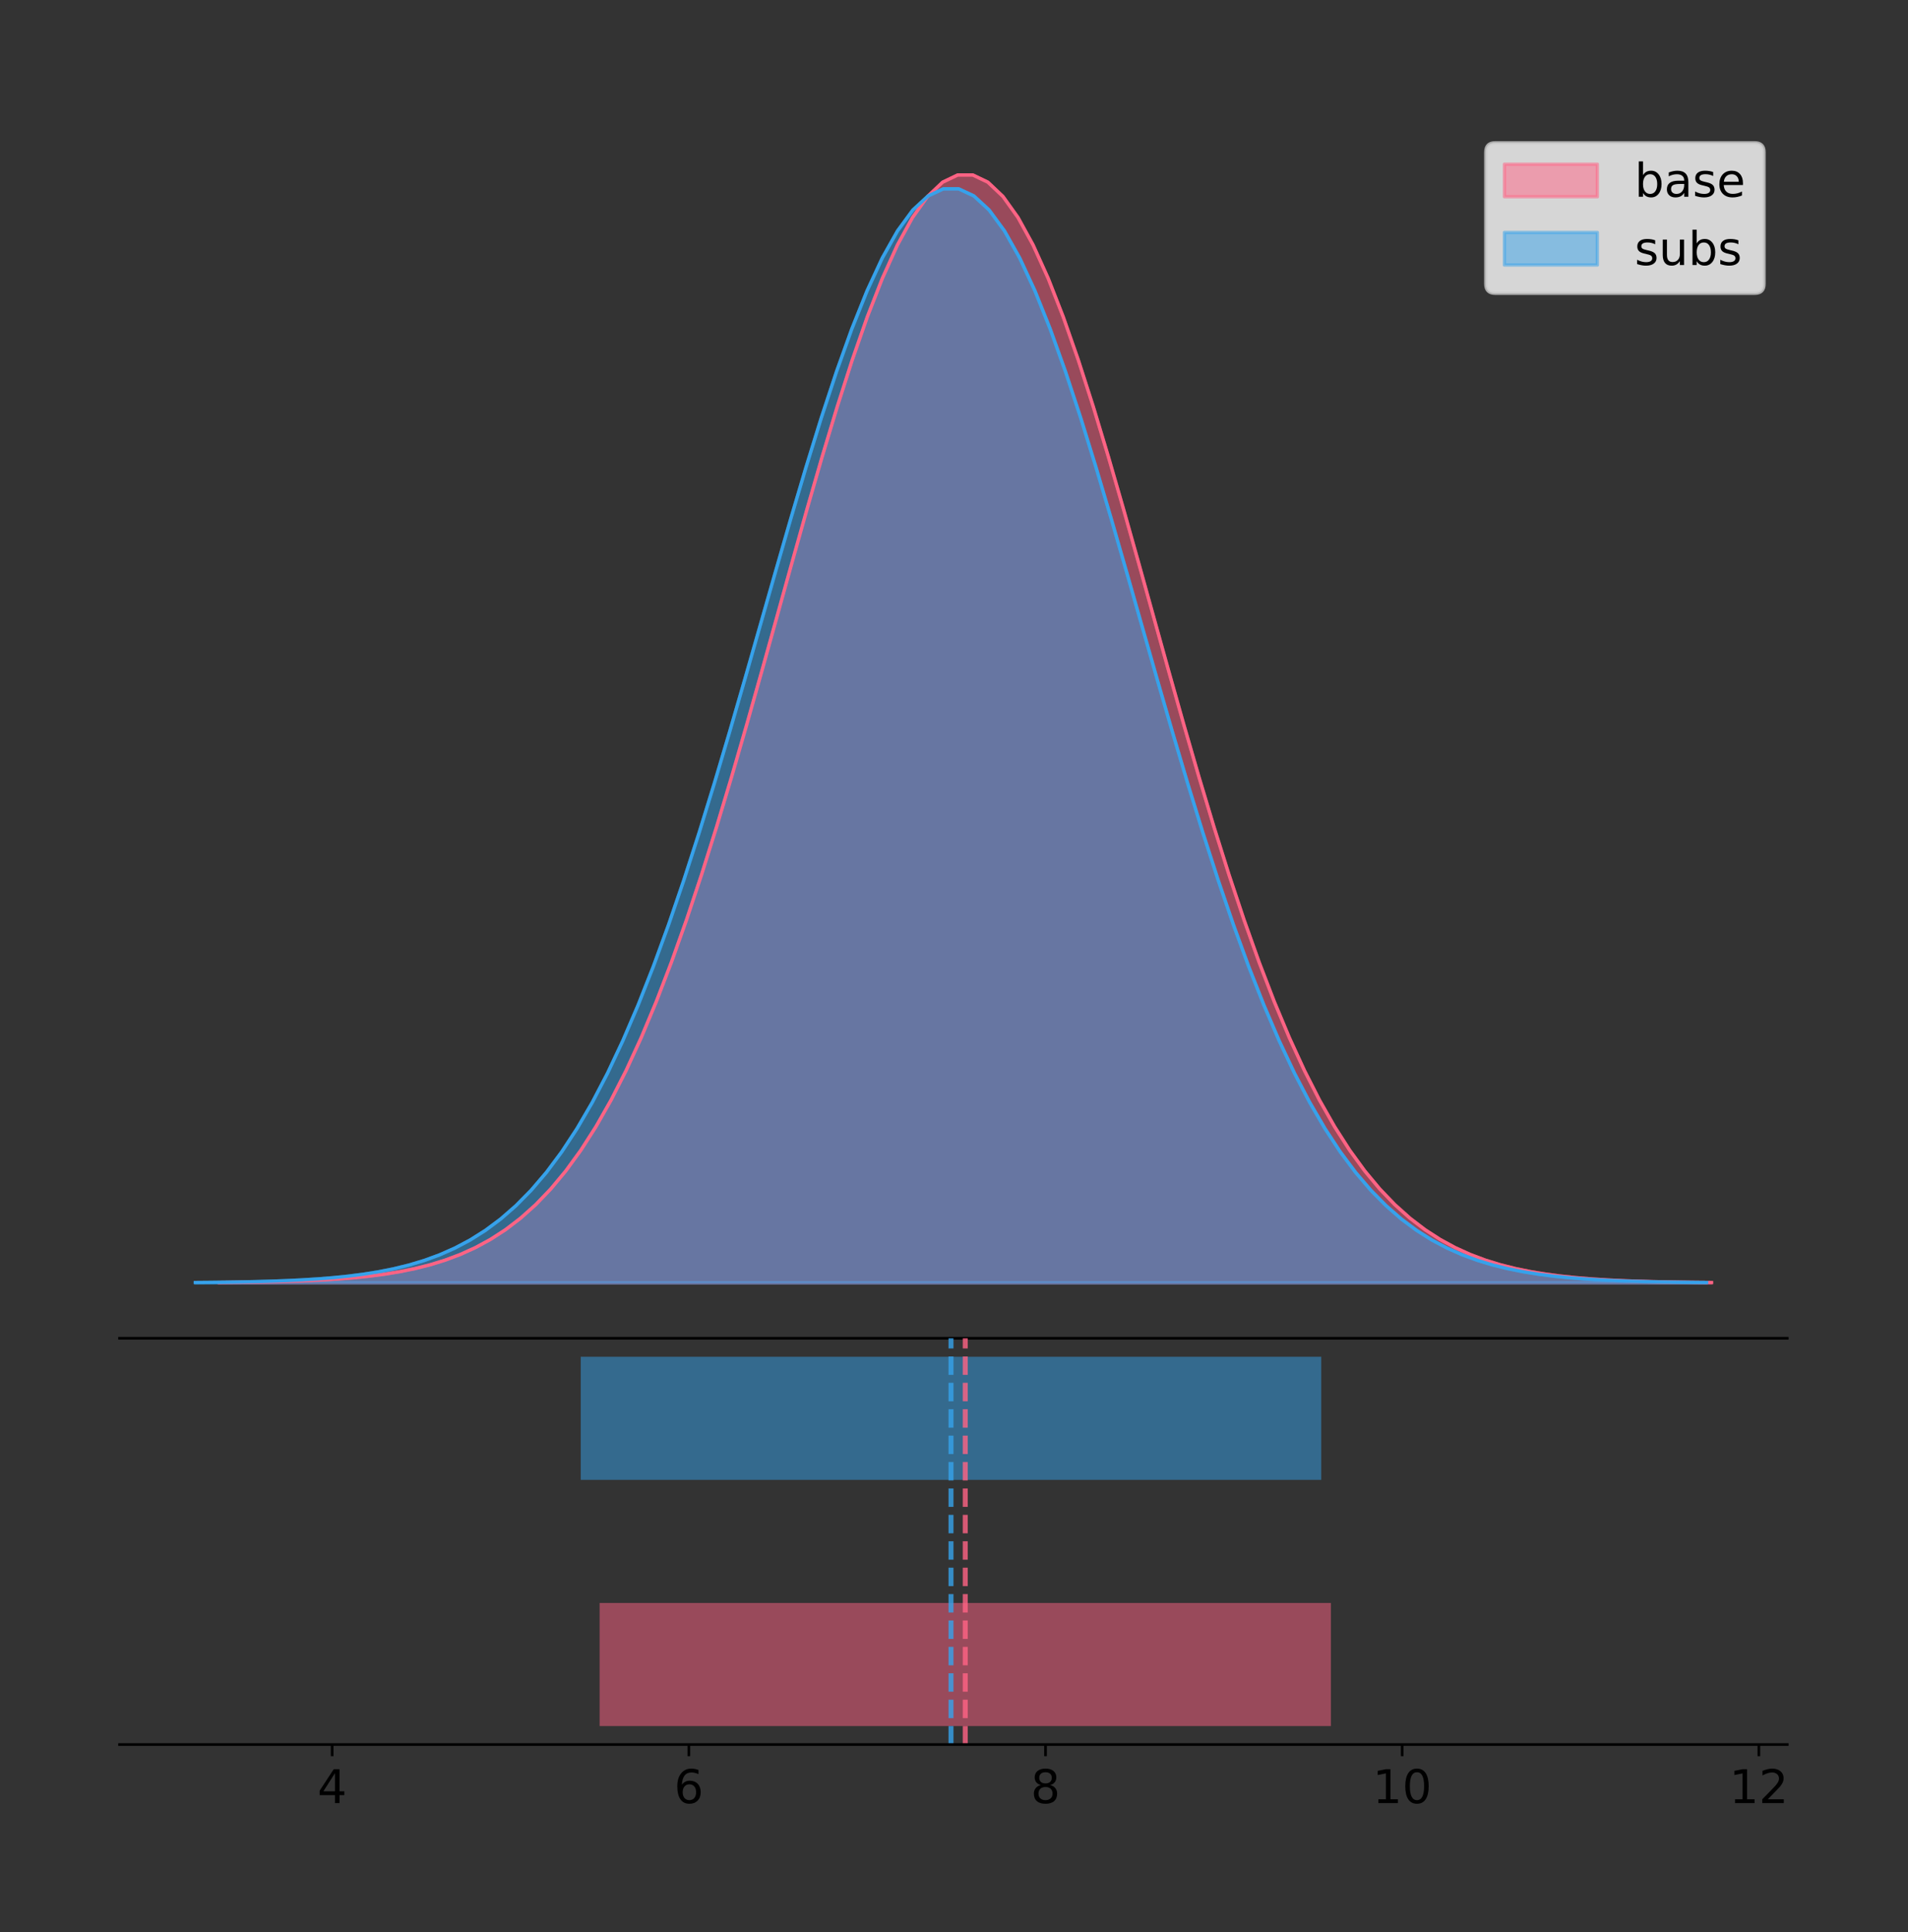 <?xml version="1.0" encoding="utf-8" standalone="no"?>
<!DOCTYPE svg PUBLIC "-//W3C//DTD SVG 1.1//EN"
  "http://www.w3.org/Graphics/SVG/1.1/DTD/svg11.dtd">
<!-- Created with matplotlib (https://matplotlib.org/) -->
<svg height="581.789pt" version="1.1" viewBox="0 0 574.558 581.789" width="574.558pt" xmlns="http://www.w3.org/2000/svg" xmlns:xlink="http://www.w3.org/1999/xlink">
 <rect x="0" y="0" width="574.558" height="581.789" fill="#333333" stroke="none"/>
 <defs>
  <style type="text/css">
*{stroke-linecap:butt;stroke-linejoin:round;}
  </style>
 </defs>
 <g id="figure_1">
  <g id="patch_1">
   <path d="M 0 581.789 
L 574.558 581.789 
L 574.558 0 
L 0 0 
z
" style="fill:none;"/>
  </g>
  <g id="axes_1">
   <g id="patch_2">
    <path d="M 36 402.93 
L 538.2 402.93 
L 538.2 36 
L 36 36 
z
" style="fill:none;"/>
   </g>
   <g id="PolyCollection_1">
    <defs>
     <path d="M 65.967 -195.538 
L 65.967 -195.65 
L 70.507 -195.692 
L 75.046 -195.749 
L 79.585 -195.825 
L 84.125 -195.925 
L 88.664 -196.058 
L 93.204 -196.23 
L 97.743 -196.455 
L 102.283 -196.744 
L 106.822 -197.115 
L 111.362 -197.585 
L 115.901 -198.179 
L 120.441 -198.923 
L 124.98 -199.848 
L 129.519 -200.99 
L 134.059 -202.39 
L 138.598 -204.093 
L 143.138 -206.151 
L 147.677 -208.617 
L 152.217 -211.552 
L 156.756 -215.017 
L 161.296 -219.078 
L 165.835 -223.801 
L 170.374 -229.25 
L 174.914 -235.488 
L 179.453 -242.572 
L 183.993 -250.552 
L 188.532 -259.468 
L 193.072 -269.344 
L 197.611 -280.192 
L 202.151 -292.002 
L 206.69 -304.744 
L 211.23 -318.365 
L 215.769 -332.786 
L 220.308 -347.901 
L 224.848 -363.58 
L 229.387 -379.667 
L 233.927 -395.98 
L 238.466 -412.318 
L 243.006 -428.462 
L 247.545 -444.18 
L 252.085 -459.23 
L 256.624 -473.372 
L 261.163 -486.366 
L 265.703 -497.987 
L 270.242 -508.025 
L 274.782 -516.294 
L 279.321 -522.64 
L 283.861 -526.94 
L 288.4 -529.111 
L 292.94 -529.111 
L 297.479 -526.94 
L 302.019 -522.64 
L 306.558 -516.294 
L 311.097 -508.025 
L 315.637 -497.987 
L 320.176 -486.366 
L 324.716 -473.372 
L 329.255 -459.23 
L 333.795 -444.18 
L 338.334 -428.462 
L 342.874 -412.318 
L 347.413 -395.98 
L 351.952 -379.667 
L 356.492 -363.58 
L 361.031 -347.901 
L 365.571 -332.786 
L 370.11 -318.365 
L 374.65 -304.744 
L 379.189 -292.002 
L 383.729 -280.192 
L 388.268 -269.344 
L 392.808 -259.468 
L 397.347 -250.552 
L 401.886 -242.572 
L 406.426 -235.488 
L 410.965 -229.25 
L 415.505 -223.801 
L 420.044 -219.078 
L 424.584 -215.017 
L 429.123 -211.552 
L 433.663 -208.617 
L 438.202 -206.151 
L 442.742 -204.093 
L 447.281 -202.39 
L 451.82 -200.99 
L 456.36 -199.848 
L 460.899 -198.923 
L 465.439 -198.179 
L 469.978 -197.585 
L 474.518 -197.115 
L 479.057 -196.744 
L 483.597 -196.455 
L 488.136 -196.23 
L 492.675 -196.058 
L 497.215 -195.925 
L 501.754 -195.825 
L 506.294 -195.749 
L 510.833 -195.692 
L 515.373 -195.65 
L 515.373 -195.538 
L 515.373 -195.538 
L 510.833 -195.538 
L 506.294 -195.538 
L 501.754 -195.538 
L 497.215 -195.538 
L 492.675 -195.538 
L 488.136 -195.538 
L 483.597 -195.538 
L 479.057 -195.538 
L 474.518 -195.538 
L 469.978 -195.538 
L 465.439 -195.538 
L 460.899 -195.538 
L 456.36 -195.538 
L 451.82 -195.538 
L 447.281 -195.538 
L 442.742 -195.538 
L 438.202 -195.538 
L 433.663 -195.538 
L 429.123 -195.538 
L 424.584 -195.538 
L 420.044 -195.538 
L 415.505 -195.538 
L 410.965 -195.538 
L 406.426 -195.538 
L 401.886 -195.538 
L 397.347 -195.538 
L 392.808 -195.538 
L 388.268 -195.538 
L 383.729 -195.538 
L 379.189 -195.538 
L 374.65 -195.538 
L 370.11 -195.538 
L 365.571 -195.538 
L 361.031 -195.538 
L 356.492 -195.538 
L 351.952 -195.538 
L 347.413 -195.538 
L 342.874 -195.538 
L 338.334 -195.538 
L 333.795 -195.538 
L 329.255 -195.538 
L 324.716 -195.538 
L 320.176 -195.538 
L 315.637 -195.538 
L 311.097 -195.538 
L 306.558 -195.538 
L 302.019 -195.538 
L 297.479 -195.538 
L 292.94 -195.538 
L 288.4 -195.538 
L 283.861 -195.538 
L 279.321 -195.538 
L 274.782 -195.538 
L 270.242 -195.538 
L 265.703 -195.538 
L 261.163 -195.538 
L 256.624 -195.538 
L 252.085 -195.538 
L 247.545 -195.538 
L 243.006 -195.538 
L 238.466 -195.538 
L 233.927 -195.538 
L 229.387 -195.538 
L 224.848 -195.538 
L 220.308 -195.538 
L 215.769 -195.538 
L 211.23 -195.538 
L 206.69 -195.538 
L 202.151 -195.538 
L 197.611 -195.538 
L 193.072 -195.538 
L 188.532 -195.538 
L 183.993 -195.538 
L 179.453 -195.538 
L 174.914 -195.538 
L 170.374 -195.538 
L 165.835 -195.538 
L 161.296 -195.538 
L 156.756 -195.538 
L 152.217 -195.538 
L 147.677 -195.538 
L 143.138 -195.538 
L 138.598 -195.538 
L 134.059 -195.538 
L 129.519 -195.538 
L 124.98 -195.538 
L 120.441 -195.538 
L 115.901 -195.538 
L 111.362 -195.538 
L 106.822 -195.538 
L 102.283 -195.538 
L 97.743 -195.538 
L 93.204 -195.538 
L 88.664 -195.538 
L 84.125 -195.538 
L 79.585 -195.538 
L 75.046 -195.538 
L 70.507 -195.538 
L 65.967 -195.538 
z
" id="me41aaa91a2" style="stroke:#ff6384;stroke-opacity:0.5;"/>
    </defs>
    <g clip-path="url(#pa8bc8d68ef)">
     <use style="fill:#ff6384;fill-opacity:0.5;stroke:#ff6384;stroke-opacity:0.5;" x="0" xlink:href="#me41aaa91a2" y="581.789"/>
    </g>
   </g>
   <g id="PolyCollection_2">
    <defs>
     <path d="M 58.827 -195.538 
L 58.827 -195.649 
L 63.424 -195.69 
L 68.021 -195.746 
L 72.618 -195.821 
L 77.215 -195.92 
L 81.812 -196.051 
L 86.409 -196.222 
L 91.006 -196.444 
L 95.602 -196.729 
L 100.199 -197.095 
L 104.796 -197.56 
L 109.393 -198.146 
L 113.99 -198.881 
L 118.587 -199.794 
L 123.184 -200.922 
L 127.781 -202.304 
L 132.378 -203.986 
L 136.975 -206.018 
L 141.571 -208.454 
L 146.168 -211.351 
L 150.765 -214.774 
L 155.362 -218.784 
L 159.959 -223.447 
L 164.556 -228.829 
L 169.153 -234.989 
L 173.75 -241.985 
L 178.347 -249.865 
L 182.943 -258.669 
L 187.54 -268.422 
L 192.137 -279.134 
L 196.734 -290.797 
L 201.331 -303.38 
L 205.928 -316.83 
L 210.525 -331.071 
L 215.122 -345.997 
L 219.719 -361.481 
L 224.316 -377.366 
L 228.912 -393.475 
L 233.509 -409.609 
L 238.106 -425.552 
L 242.703 -441.073 
L 247.3 -455.935 
L 251.897 -469.9 
L 256.494 -482.732 
L 261.091 -494.207 
L 265.688 -504.12 
L 270.284 -512.286 
L 274.881 -518.552 
L 279.478 -522.798 
L 284.075 -524.942 
L 288.672 -524.942 
L 293.269 -522.798 
L 297.866 -518.552 
L 302.463 -512.286 
L 307.06 -504.12 
L 311.657 -494.207 
L 316.253 -482.732 
L 320.85 -469.9 
L 325.447 -455.935 
L 330.044 -441.073 
L 334.641 -425.552 
L 339.238 -409.609 
L 343.835 -393.475 
L 348.432 -377.366 
L 353.029 -361.481 
L 357.626 -345.997 
L 362.222 -331.071 
L 366.819 -316.83 
L 371.416 -303.38 
L 376.013 -290.797 
L 380.61 -279.134 
L 385.207 -268.422 
L 389.804 -258.669 
L 394.401 -249.865 
L 398.998 -241.985 
L 403.594 -234.989 
L 408.191 -228.829 
L 412.788 -223.447 
L 417.385 -218.784 
L 421.982 -214.774 
L 426.579 -211.351 
L 431.176 -208.454 
L 435.773 -206.018 
L 440.37 -203.986 
L 444.967 -202.304 
L 449.563 -200.922 
L 454.16 -199.794 
L 458.757 -198.881 
L 463.354 -198.146 
L 467.951 -197.56 
L 472.548 -197.095 
L 477.145 -196.729 
L 481.742 -196.444 
L 486.339 -196.222 
L 490.936 -196.051 
L 495.532 -195.92 
L 500.129 -195.821 
L 504.726 -195.746 
L 509.323 -195.69 
L 513.92 -195.649 
L 513.92 -195.538 
L 513.92 -195.538 
L 509.323 -195.538 
L 504.726 -195.538 
L 500.129 -195.538 
L 495.532 -195.538 
L 490.936 -195.538 
L 486.339 -195.538 
L 481.742 -195.538 
L 477.145 -195.538 
L 472.548 -195.538 
L 467.951 -195.538 
L 463.354 -195.538 
L 458.757 -195.538 
L 454.16 -195.538 
L 449.563 -195.538 
L 444.967 -195.538 
L 440.37 -195.538 
L 435.773 -195.538 
L 431.176 -195.538 
L 426.579 -195.538 
L 421.982 -195.538 
L 417.385 -195.538 
L 412.788 -195.538 
L 408.191 -195.538 
L 403.594 -195.538 
L 398.998 -195.538 
L 394.401 -195.538 
L 389.804 -195.538 
L 385.207 -195.538 
L 380.61 -195.538 
L 376.013 -195.538 
L 371.416 -195.538 
L 366.819 -195.538 
L 362.222 -195.538 
L 357.626 -195.538 
L 353.029 -195.538 
L 348.432 -195.538 
L 343.835 -195.538 
L 339.238 -195.538 
L 334.641 -195.538 
L 330.044 -195.538 
L 325.447 -195.538 
L 320.85 -195.538 
L 316.253 -195.538 
L 311.657 -195.538 
L 307.06 -195.538 
L 302.463 -195.538 
L 297.866 -195.538 
L 293.269 -195.538 
L 288.672 -195.538 
L 284.075 -195.538 
L 279.478 -195.538 
L 274.881 -195.538 
L 270.284 -195.538 
L 265.688 -195.538 
L 261.091 -195.538 
L 256.494 -195.538 
L 251.897 -195.538 
L 247.3 -195.538 
L 242.703 -195.538 
L 238.106 -195.538 
L 233.509 -195.538 
L 228.912 -195.538 
L 224.316 -195.538 
L 219.719 -195.538 
L 215.122 -195.538 
L 210.525 -195.538 
L 205.928 -195.538 
L 201.331 -195.538 
L 196.734 -195.538 
L 192.137 -195.538 
L 187.54 -195.538 
L 182.943 -195.538 
L 178.347 -195.538 
L 173.75 -195.538 
L 169.153 -195.538 
L 164.556 -195.538 
L 159.959 -195.538 
L 155.362 -195.538 
L 150.765 -195.538 
L 146.168 -195.538 
L 141.571 -195.538 
L 136.975 -195.538 
L 132.378 -195.538 
L 127.781 -195.538 
L 123.184 -195.538 
L 118.587 -195.538 
L 113.99 -195.538 
L 109.393 -195.538 
L 104.796 -195.538 
L 100.199 -195.538 
L 95.602 -195.538 
L 91.006 -195.538 
L 86.409 -195.538 
L 81.812 -195.538 
L 77.215 -195.538 
L 72.618 -195.538 
L 68.021 -195.538 
L 63.424 -195.538 
L 58.827 -195.538 
z
" id="me6fffd4c8d" style="stroke:#36a2eb;stroke-opacity:0.5;"/>
    </defs>
    <g clip-path="url(#pa8bc8d68ef)">
     <use style="fill:#36a2eb;fill-opacity:0.5;stroke:#36a2eb;stroke-opacity:0.5;" x="0" xlink:href="#me6fffd4c8d" y="581.789"/>
    </g>
   </g>
   <g id="line2d_1">
    <path clip-path="url(#pa8bc8d68ef)" d="M 65.967 386.139 
L 70.507 386.097 
L 75.046 386.04 
L 79.585 385.965 
L 84.125 385.864 
L 88.664 385.732 
L 93.204 385.559 
L 97.743 385.334 
L 102.283 385.045 
L 106.822 384.675 
L 111.362 384.204 
L 115.901 383.61 
L 120.441 382.867 
L 124.98 381.941 
L 129.519 380.799 
L 134.059 379.399 
L 138.598 377.696 
L 143.138 375.639 
L 147.677 373.172 
L 152.217 370.238 
L 156.756 366.772 
L 161.296 362.711 
L 165.835 357.989 
L 170.374 352.539 
L 174.914 346.301 
L 179.453 339.217 
L 183.993 331.237 
L 188.532 322.322 
L 193.072 312.445 
L 197.611 301.597 
L 202.151 289.787 
L 206.69 277.045 
L 211.23 263.424 
L 215.769 249.004 
L 220.308 233.888 
L 224.848 218.209 
L 229.387 202.123 
L 233.927 185.809 
L 238.466 169.471 
L 243.006 153.327 
L 247.545 137.61 
L 252.085 122.559 
L 256.624 108.418 
L 261.163 95.423 
L 265.703 83.803 
L 270.242 73.765 
L 274.782 65.495 
L 279.321 59.15 
L 283.861 54.85 
L 288.4 52.679 
L 292.94 52.679 
L 297.479 54.85 
L 302.019 59.15 
L 306.558 65.495 
L 311.097 73.765 
L 315.637 83.803 
L 320.176 95.423 
L 324.716 108.418 
L 329.255 122.559 
L 333.795 137.61 
L 338.334 153.327 
L 342.874 169.471 
L 347.413 185.809 
L 351.952 202.123 
L 356.492 218.209 
L 361.031 233.888 
L 365.571 249.004 
L 370.11 263.424 
L 374.65 277.045 
L 379.189 289.787 
L 383.729 301.597 
L 388.268 312.445 
L 392.808 322.322 
L 397.347 331.237 
L 401.886 339.217 
L 406.426 346.301 
L 410.965 352.539 
L 415.505 357.989 
L 420.044 362.711 
L 424.584 366.772 
L 429.123 370.238 
L 433.663 373.172 
L 438.202 375.639 
L 442.742 377.696 
L 447.281 379.399 
L 451.82 380.799 
L 456.36 381.941 
L 460.899 382.867 
L 465.439 383.61 
L 469.978 384.204 
L 474.518 384.675 
L 479.057 385.045 
L 483.597 385.334 
L 488.136 385.559 
L 492.675 385.732 
L 497.215 385.864 
L 501.754 385.965 
L 506.294 386.04 
L 510.833 386.097 
L 515.373 386.139 
" style="fill:none;stroke:#ff6384;stroke-linecap:square;"/>
   </g>
   <g id="line2d_2">
    <path clip-path="url(#pa8bc8d68ef)" d="M 58.827 386.141 
L 63.424 386.099 
L 68.021 386.043 
L 72.618 385.968 
L 77.215 385.869 
L 81.812 385.738 
L 86.409 385.568 
L 91.006 385.346 
L 95.602 385.06 
L 100.199 384.694 
L 104.796 384.23 
L 109.393 383.643 
L 113.99 382.909 
L 118.587 381.995 
L 123.184 380.867 
L 127.781 379.485 
L 132.378 377.803 
L 136.975 375.771 
L 141.571 373.336 
L 146.168 370.438 
L 150.765 367.016 
L 155.362 363.005 
L 159.959 358.342 
L 164.556 352.961 
L 169.153 346.801 
L 173.75 339.805 
L 178.347 331.924 
L 182.943 323.121 
L 187.54 313.367 
L 192.137 302.655 
L 196.734 290.993 
L 201.331 278.41 
L 205.928 264.959 
L 210.525 250.719 
L 215.122 235.792 
L 219.719 220.309 
L 224.316 204.423 
L 228.912 188.314 
L 233.509 172.18 
L 238.106 156.238 
L 242.703 140.717 
L 247.3 125.854 
L 251.897 111.89 
L 256.494 99.058 
L 261.091 87.582 
L 265.688 77.67 
L 270.284 69.504 
L 274.881 63.237 
L 279.478 58.991 
L 284.075 56.847 
L 288.672 56.847 
L 293.269 58.991 
L 297.866 63.237 
L 302.463 69.504 
L 307.06 77.67 
L 311.657 87.582 
L 316.253 99.058 
L 320.85 111.89 
L 325.447 125.854 
L 330.044 140.717 
L 334.641 156.238 
L 339.238 172.18 
L 343.835 188.314 
L 348.432 204.423 
L 353.029 220.309 
L 357.626 235.792 
L 362.222 250.719 
L 366.819 264.959 
L 371.416 278.41 
L 376.013 290.993 
L 380.61 302.655 
L 385.207 313.367 
L 389.804 323.121 
L 394.401 331.924 
L 398.998 339.805 
L 403.594 346.801 
L 408.191 352.961 
L 412.788 358.342 
L 417.385 363.005 
L 421.982 367.016 
L 426.579 370.438 
L 431.176 373.336 
L 435.773 375.771 
L 440.37 377.803 
L 444.967 379.485 
L 449.563 380.867 
L 454.16 381.995 
L 458.757 382.909 
L 463.354 383.643 
L 467.951 384.23 
L 472.548 384.694 
L 477.145 385.06 
L 481.742 385.346 
L 486.339 385.568 
L 490.936 385.738 
L 495.532 385.869 
L 500.129 385.968 
L 504.726 386.043 
L 509.323 386.099 
L 513.92 386.141 
" style="fill:none;stroke:#36a2eb;stroke-linecap:square;"/>
   </g>
   <g id="patch_3">
    <path d="M 36 402.93 
L 538.2 402.93 
" style="fill:none;stroke:#000000;stroke-linecap:square;stroke-linejoin:miter;stroke-width:0.8;"/>
   </g>
   <g id="legend_1">
    <g id="patch_4">
     <path d="M 450.225 88.299 
L 528.4 88.299 
Q 531.2 88.299 531.2 85.499 
L 531.2 45.8 
Q 531.2 43 528.4 43 
L 450.225 43 
Q 447.425 43 447.425 45.8 
L 447.425 85.499 
Q 447.425 88.299 450.225 88.299 
z
" style="fill:#ffffff;opacity:0.8;stroke:#cccccc;stroke-linejoin:miter;"/>
    </g>
    <g id="patch_5">
     <path d="M 453.025 59.238 
L 481.025 59.238 
L 481.025 49.438 
L 453.025 49.438 
z
" style="fill:#ff6384;opacity:0.5;stroke:#ff6384;stroke-linejoin:miter;"/>
    </g>
    <g id="text_1">
     <!-- base -->
     <defs>
      <path d="M 48.688 27.297 
Q 48.688 37.203 44.609 42.844 
Q 40.531 48.484 33.406 48.484 
Q 26.266 48.484 22.188 42.844 
Q 18.109 37.203 18.109 27.297 
Q 18.109 17.391 22.188 11.75 
Q 26.266 6.109 33.406 6.109 
Q 40.531 6.109 44.609 11.75 
Q 48.688 17.391 48.688 27.297 
z
M 18.109 46.391 
Q 20.953 51.266 25.266 53.625 
Q 29.594 56 35.594 56 
Q 45.562 56 51.781 48.094 
Q 58.016 40.188 58.016 27.297 
Q 58.016 14.406 51.781 6.484 
Q 45.562 -1.422 35.594 -1.422 
Q 29.594 -1.422 25.266 0.953 
Q 20.953 3.328 18.109 8.203 
L 18.109 0 
L 9.078 0 
L 9.078 75.984 
L 18.109 75.984 
z
" id="DejaVuSans-98"/>
      <path d="M 34.281 27.484 
Q 23.391 27.484 19.188 25 
Q 14.984 22.516 14.984 16.5 
Q 14.984 11.719 18.141 8.906 
Q 21.297 6.109 26.703 6.109 
Q 34.188 6.109 38.703 11.406 
Q 43.219 16.703 43.219 25.484 
L 43.219 27.484 
z
M 52.203 31.203 
L 52.203 0 
L 43.219 0 
L 43.219 8.297 
Q 40.141 3.328 35.547 0.953 
Q 30.953 -1.422 24.312 -1.422 
Q 15.922 -1.422 10.953 3.297 
Q 6 8.016 6 15.922 
Q 6 25.141 12.172 29.828 
Q 18.359 34.516 30.609 34.516 
L 43.219 34.516 
L 43.219 35.406 
Q 43.219 41.609 39.141 45 
Q 35.062 48.391 27.688 48.391 
Q 23 48.391 18.547 47.266 
Q 14.109 46.141 10.016 43.891 
L 10.016 52.203 
Q 14.938 54.109 19.578 55.047 
Q 24.219 56 28.609 56 
Q 40.484 56 46.344 49.844 
Q 52.203 43.703 52.203 31.203 
z
" id="DejaVuSans-97"/>
      <path d="M 44.281 53.078 
L 44.281 44.578 
Q 40.484 46.531 36.375 47.5 
Q 32.281 48.484 27.875 48.484 
Q 21.188 48.484 17.844 46.438 
Q 14.5 44.391 14.5 40.281 
Q 14.5 37.156 16.891 35.375 
Q 19.281 33.594 26.516 31.984 
L 29.594 31.297 
Q 39.156 29.25 43.188 25.516 
Q 47.219 21.781 47.219 15.094 
Q 47.219 7.469 41.188 3.016 
Q 35.156 -1.422 24.609 -1.422 
Q 20.219 -1.422 15.453 -0.562 
Q 10.688 0.297 5.422 2 
L 5.422 11.281 
Q 10.406 8.688 15.234 7.391 
Q 20.062 6.109 24.812 6.109 
Q 31.156 6.109 34.562 8.281 
Q 37.984 10.453 37.984 14.406 
Q 37.984 18.062 35.516 20.016 
Q 33.062 21.969 24.703 23.781 
L 21.578 24.516 
Q 13.234 26.266 9.516 29.906 
Q 5.812 33.547 5.812 39.891 
Q 5.812 47.609 11.281 51.797 
Q 16.75 56 26.812 56 
Q 31.781 56 36.172 55.266 
Q 40.578 54.547 44.281 53.078 
z
" id="DejaVuSans-115"/>
      <path d="M 56.203 29.594 
L 56.203 25.203 
L 14.891 25.203 
Q 15.484 15.922 20.484 11.062 
Q 25.484 6.203 34.422 6.203 
Q 39.594 6.203 44.453 7.469 
Q 49.312 8.734 54.109 11.281 
L 54.109 2.781 
Q 49.266 0.734 44.188 -0.344 
Q 39.109 -1.422 33.891 -1.422 
Q 20.797 -1.422 13.156 6.188 
Q 5.516 13.812 5.516 26.812 
Q 5.516 40.234 12.766 48.109 
Q 20.016 56 32.328 56 
Q 43.359 56 49.781 48.891 
Q 56.203 41.797 56.203 29.594 
z
M 47.219 32.234 
Q 47.125 39.594 43.094 43.984 
Q 39.062 48.391 32.422 48.391 
Q 24.906 48.391 20.391 44.141 
Q 15.875 39.891 15.188 32.172 
z
" id="DejaVuSans-101"/>
     </defs>
     <g transform="translate(492.225 59.238)scale(0.14 -0.14)">
      <use xlink:href="#DejaVuSans-98"/>
      <use x="63.477" xlink:href="#DejaVuSans-97"/>
      <use x="124.756" xlink:href="#DejaVuSans-115"/>
      <use x="176.855" xlink:href="#DejaVuSans-101"/>
     </g>
    </g>
    <g id="patch_6">
     <path d="M 453.025 79.787 
L 481.025 79.787 
L 481.025 69.987 
L 453.025 69.987 
z
" style="fill:#36a2eb;opacity:0.5;stroke:#36a2eb;stroke-linejoin:miter;"/>
    </g>
    <g id="text_2">
     <!-- subs -->
     <defs>
      <path d="M 8.5 21.578 
L 8.5 54.688 
L 17.484 54.688 
L 17.484 21.922 
Q 17.484 14.156 20.5 10.266 
Q 23.531 6.391 29.594 6.391 
Q 36.859 6.391 41.078 11.031 
Q 45.312 15.672 45.312 23.688 
L 45.312 54.688 
L 54.297 54.688 
L 54.297 0 
L 45.312 0 
L 45.312 8.406 
Q 42.047 3.422 37.719 1 
Q 33.406 -1.422 27.688 -1.422 
Q 18.266 -1.422 13.375 4.438 
Q 8.5 10.297 8.5 21.578 
z
M 31.109 56 
z
" id="DejaVuSans-117"/>
     </defs>
     <g transform="translate(492.225 79.787)scale(0.14 -0.14)">
      <use xlink:href="#DejaVuSans-115"/>
      <use x="52.1" xlink:href="#DejaVuSans-117"/>
      <use x="115.479" xlink:href="#DejaVuSans-98"/>
      <use x="178.955" xlink:href="#DejaVuSans-115"/>
     </g>
    </g>
   </g>
  </g>
  <g id="axes_2">
   <g id="patch_7">
    <path d="M 36 525.24 
L 538.2 525.24 
L 538.2 402.93 
L 36 402.93 
z
" style="fill:none;"/>
   </g>
   <g id="patch_8">
    <path clip-path="url(#pc5a0101411)" d="M 180.566 519.68 
L 400.774 519.68 
L 400.774 482.617 
L 180.566 482.617 
z
" style="fill:#ff6384;opacity:0.5;"/>
   </g>
   <g id="patch_9">
    <path clip-path="url(#pc5a0101411)" d="M 174.876 445.553 
L 397.871 445.553 
L 397.871 408.49 
L 174.876 408.49 
z
" style="fill:#36a2eb;opacity:0.5;"/>
   </g>
   <g id="matplotlib.axis_1">
    <g id="xtick_1">
     <g id="line2d_3">
      <defs>
       <path d="M 0 0 
L 0 3.5 
" id="me86ba2e517" style="stroke:#000000;stroke-width:0.8;"/>
      </defs>
      <g>
       <use style="stroke:#000000;stroke-width:0.8;" x="100.023" xlink:href="#me86ba2e517" y="525.24"/>
      </g>
     </g>
     <g id="text_3">
      <!-- 4 -->
      <defs>
       <path d="M 37.797 64.312 
L 12.891 25.391 
L 37.797 25.391 
z
M 35.203 72.906 
L 47.609 72.906 
L 47.609 25.391 
L 58.016 25.391 
L 58.016 17.188 
L 47.609 17.188 
L 47.609 0 
L 37.797 0 
L 37.797 17.188 
L 4.891 17.188 
L 4.891 26.703 
z
" id="DejaVuSans-52"/>
      </defs>
      <g transform="translate(95.569 542.878)scale(0.14 -0.14)">
       <use xlink:href="#DejaVuSans-52"/>
      </g>
     </g>
    </g>
    <g id="xtick_2">
     <g id="line2d_4">
      <g>
       <use style="stroke:#000000;stroke-width:0.8;" x="207.43" xlink:href="#me86ba2e517" y="525.24"/>
      </g>
     </g>
     <g id="text_4">
      <!-- 6 -->
      <defs>
       <path d="M 33.016 40.375 
Q 26.375 40.375 22.484 35.828 
Q 18.609 31.297 18.609 23.391 
Q 18.609 15.531 22.484 10.953 
Q 26.375 6.391 33.016 6.391 
Q 39.656 6.391 43.531 10.953 
Q 47.406 15.531 47.406 23.391 
Q 47.406 31.297 43.531 35.828 
Q 39.656 40.375 33.016 40.375 
z
M 52.594 71.297 
L 52.594 62.312 
Q 48.875 64.062 45.094 64.984 
Q 41.312 65.922 37.594 65.922 
Q 27.828 65.922 22.672 59.328 
Q 17.531 52.734 16.797 39.406 
Q 19.672 43.656 24.016 45.922 
Q 28.375 48.188 33.594 48.188 
Q 44.578 48.188 50.953 41.516 
Q 57.328 34.859 57.328 23.391 
Q 57.328 12.156 50.688 5.359 
Q 44.047 -1.422 33.016 -1.422 
Q 20.359 -1.422 13.672 8.266 
Q 6.984 17.969 6.984 36.375 
Q 6.984 53.656 15.188 63.938 
Q 23.391 74.219 37.203 74.219 
Q 40.922 74.219 44.703 73.484 
Q 48.484 72.75 52.594 71.297 
z
" id="DejaVuSans-54"/>
      </defs>
      <g transform="translate(202.976 542.878)scale(0.14 -0.14)">
       <use xlink:href="#DejaVuSans-54"/>
      </g>
     </g>
    </g>
    <g id="xtick_3">
     <g id="line2d_5">
      <g>
       <use style="stroke:#000000;stroke-width:0.8;" x="314.836" xlink:href="#me86ba2e517" y="525.24"/>
      </g>
     </g>
     <g id="text_5">
      <!-- 8 -->
      <defs>
       <path d="M 31.781 34.625 
Q 24.75 34.625 20.719 30.859 
Q 16.703 27.094 16.703 20.516 
Q 16.703 13.922 20.719 10.156 
Q 24.75 6.391 31.781 6.391 
Q 38.812 6.391 42.859 10.172 
Q 46.922 13.969 46.922 20.516 
Q 46.922 27.094 42.891 30.859 
Q 38.875 34.625 31.781 34.625 
z
M 21.922 38.812 
Q 15.578 40.375 12.031 44.719 
Q 8.5 49.078 8.5 55.328 
Q 8.5 64.062 14.719 69.141 
Q 20.953 74.219 31.781 74.219 
Q 42.672 74.219 48.875 69.141 
Q 55.078 64.062 55.078 55.328 
Q 55.078 49.078 51.531 44.719 
Q 48 40.375 41.703 38.812 
Q 48.828 37.156 52.797 32.312 
Q 56.781 27.484 56.781 20.516 
Q 56.781 9.906 50.312 4.234 
Q 43.844 -1.422 31.781 -1.422 
Q 19.734 -1.422 13.25 4.234 
Q 6.781 9.906 6.781 20.516 
Q 6.781 27.484 10.781 32.312 
Q 14.797 37.156 21.922 38.812 
z
M 18.312 54.391 
Q 18.312 48.734 21.844 45.562 
Q 25.391 42.391 31.781 42.391 
Q 38.141 42.391 41.719 45.562 
Q 45.312 48.734 45.312 54.391 
Q 45.312 60.062 41.719 63.234 
Q 38.141 66.406 31.781 66.406 
Q 25.391 66.406 21.844 63.234 
Q 18.312 60.062 18.312 54.391 
z
" id="DejaVuSans-56"/>
      </defs>
      <g transform="translate(310.383 542.878)scale(0.14 -0.14)">
       <use xlink:href="#DejaVuSans-56"/>
      </g>
     </g>
    </g>
    <g id="xtick_4">
     <g id="line2d_6">
      <g>
       <use style="stroke:#000000;stroke-width:0.8;" x="422.243" xlink:href="#me86ba2e517" y="525.24"/>
      </g>
     </g>
     <g id="text_6">
      <!-- 10 -->
      <defs>
       <path d="M 12.406 8.297 
L 28.516 8.297 
L 28.516 63.922 
L 10.984 60.406 
L 10.984 69.391 
L 28.422 72.906 
L 38.281 72.906 
L 38.281 8.297 
L 54.391 8.297 
L 54.391 0 
L 12.406 0 
z
" id="DejaVuSans-49"/>
       <path d="M 31.781 66.406 
Q 24.172 66.406 20.328 58.906 
Q 16.5 51.422 16.5 36.375 
Q 16.5 21.391 20.328 13.891 
Q 24.172 6.391 31.781 6.391 
Q 39.453 6.391 43.281 13.891 
Q 47.125 21.391 47.125 36.375 
Q 47.125 51.422 43.281 58.906 
Q 39.453 66.406 31.781 66.406 
z
M 31.781 74.219 
Q 44.047 74.219 50.516 64.516 
Q 56.984 54.828 56.984 36.375 
Q 56.984 17.969 50.516 8.266 
Q 44.047 -1.422 31.781 -1.422 
Q 19.531 -1.422 13.062 8.266 
Q 6.594 17.969 6.594 36.375 
Q 6.594 54.828 13.062 64.516 
Q 19.531 74.219 31.781 74.219 
z
" id="DejaVuSans-48"/>
      </defs>
      <g transform="translate(413.336 542.878)scale(0.14 -0.14)">
       <use xlink:href="#DejaVuSans-49"/>
       <use x="63.623" xlink:href="#DejaVuSans-48"/>
      </g>
     </g>
    </g>
    <g id="xtick_5">
     <g id="line2d_7">
      <g>
       <use style="stroke:#000000;stroke-width:0.8;" x="529.65" xlink:href="#me86ba2e517" y="525.24"/>
      </g>
     </g>
     <g id="text_7">
      <!-- 12 -->
      <defs>
       <path d="M 19.188 8.297 
L 53.609 8.297 
L 53.609 0 
L 7.328 0 
L 7.328 8.297 
Q 12.938 14.109 22.625 23.891 
Q 32.328 33.688 34.812 36.531 
Q 39.547 41.844 41.422 45.531 
Q 43.312 49.219 43.312 52.781 
Q 43.312 58.594 39.234 62.25 
Q 35.156 65.922 28.609 65.922 
Q 23.969 65.922 18.812 64.312 
Q 13.672 62.703 7.812 59.422 
L 7.812 69.391 
Q 13.766 71.781 18.938 73 
Q 24.125 74.219 28.422 74.219 
Q 39.75 74.219 46.484 68.547 
Q 53.219 62.891 53.219 53.422 
Q 53.219 48.922 51.531 44.891 
Q 49.859 40.875 45.406 35.406 
Q 44.188 33.984 37.641 27.219 
Q 31.109 20.453 19.188 8.297 
z
" id="DejaVuSans-50"/>
      </defs>
      <g transform="translate(520.743 542.878)scale(0.14 -0.14)">
       <use xlink:href="#DejaVuSans-49"/>
       <use x="63.623" xlink:href="#DejaVuSans-50"/>
      </g>
     </g>
    </g>
   </g>
   <g id="line2d_8">
    <path clip-path="url(#pc5a0101411)" d="M 290.67 525.24 
L 290.67 402.93 
" style="fill:none;stroke:#ff6384;stroke-dasharray:5.55,2.4;stroke-dashoffset:0;stroke-opacity:0.8;stroke-width:1.5;"/>
   </g>
   <g id="line2d_9">
    <path clip-path="url(#pc5a0101411)" d="M 286.374 525.24 
L 286.374 402.93 
" style="fill:none;stroke:#36a2eb;stroke-dasharray:5.55,2.4;stroke-dashoffset:0;stroke-opacity:0.8;stroke-width:1.5;"/>
   </g>
   <g id="patch_10">
    <path d="M 36 525.24 
L 538.2 525.24 
" style="fill:none;stroke:#000000;stroke-linecap:square;stroke-linejoin:miter;stroke-width:0.8;"/>
   </g>
  </g>
 </g>
 <defs>
  <clipPath id="pa8bc8d68ef">
   <rect height="366.93" width="502.2" x="36" y="36"/>
  </clipPath>
  <clipPath id="pc5a0101411">
   <rect height="122.31" width="502.2" x="36" y="402.93"/>
  </clipPath>
 </defs>
</svg>
